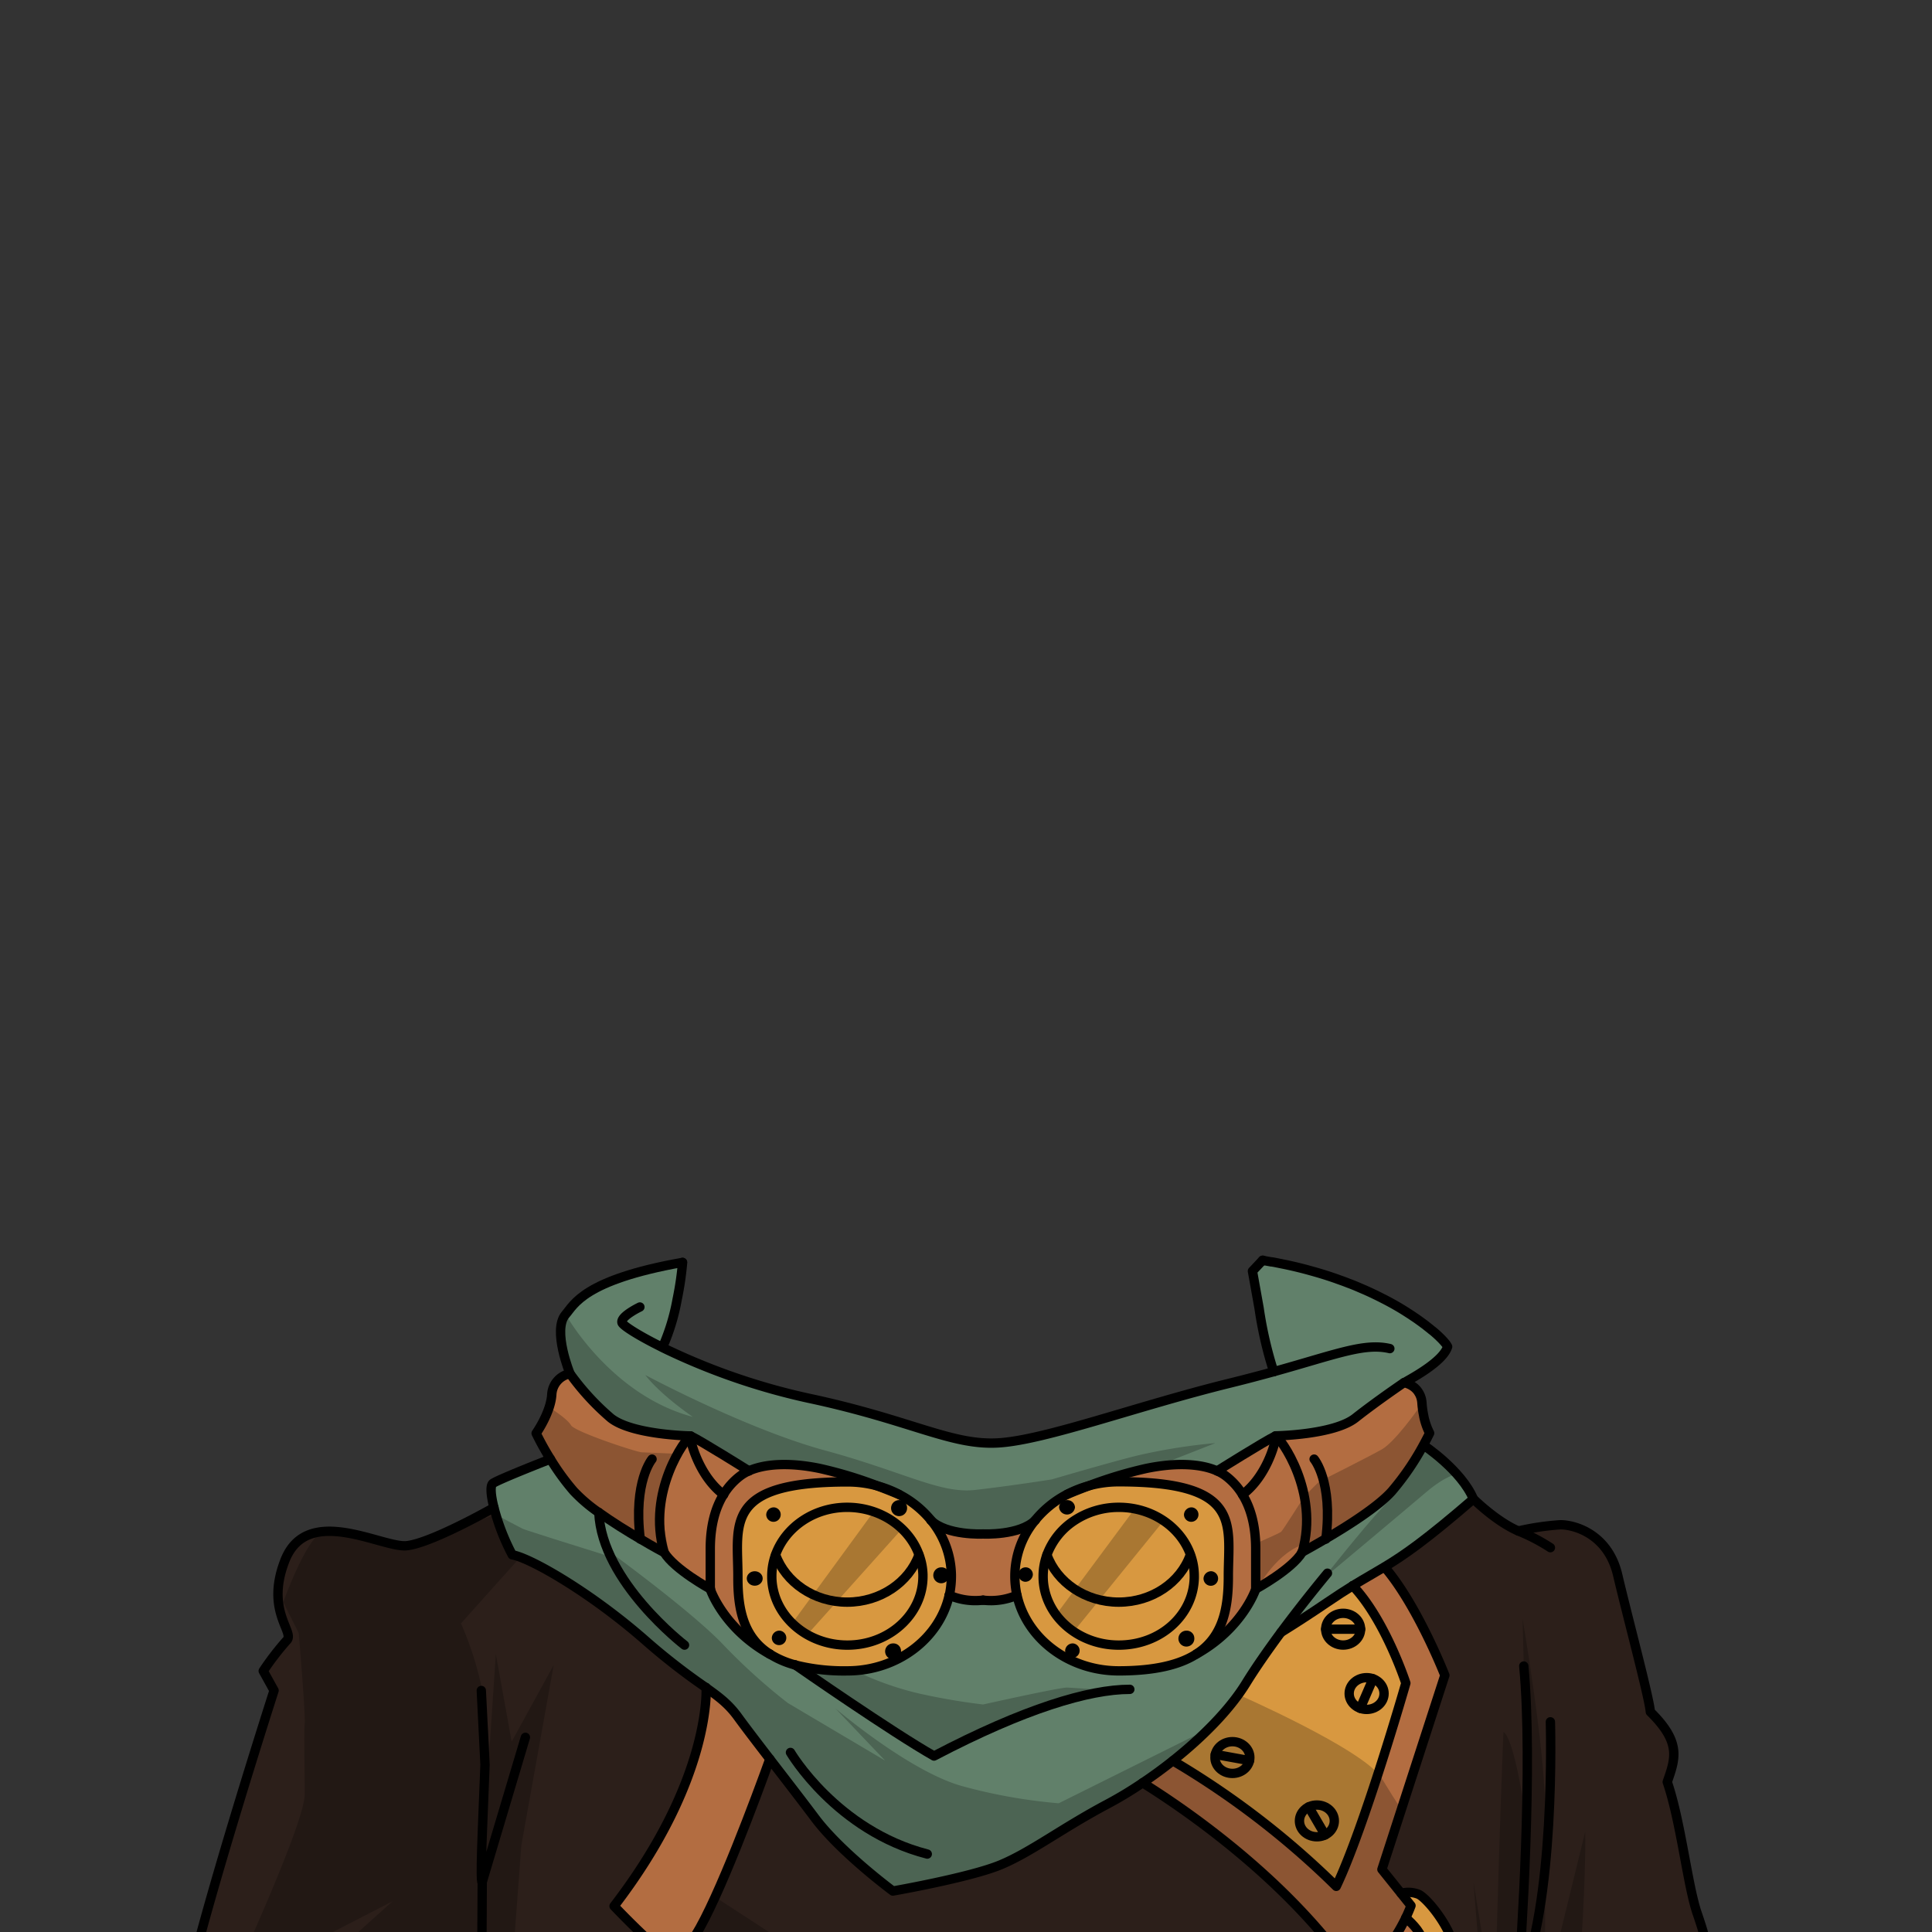 <svg xmlns="http://www.w3.org/2000/svg" viewBox="0 0 432 432">
  <rect x="0" y="0" width="432" height="432" fill="#333333" stroke="none"/>
  <defs>
    <style>.GUNDAN_CAT_OUTFIT_CAT_OUTFIT_27_cls-1{isolation:isolate;}.GUNDAN_CAT_OUTFIT_CAT_OUTFIT_27_cls-2{fill:#b9fedb;}.GUNDAN_CAT_OUTFIT_CAT_OUTFIT_27_cls-3{fill:#d89840;}.GUNDAN_CAT_OUTFIT_CAT_OUTFIT_27_cls-4{fill:#b36d41;}.GUNDAN_CAT_OUTFIT_CAT_OUTFIT_27_cls-5{fill:#2c1f1a;}.GUNDAN_CAT_OUTFIT_CAT_OUTFIT_27_cls-6{fill:#61806a;}.GUNDAN_CAT_OUTFIT_CAT_OUTFIT_27_cls-7,.GUNDAN_CAT_OUTFIT_CAT_OUTFIT_27_cls-8{fill:none;stroke:#000;stroke-linecap:round;stroke-linejoin:round;}.GUNDAN_CAT_OUTFIT_CAT_OUTFIT_27_cls-7{stroke-width:2.09px;}.GUNDAN_CAT_OUTFIT_CAT_OUTFIT_27_cls-8{stroke-width:2.09px;}.GUNDAN_CAT_OUTFIT_CAT_OUTFIT_27_cls-9{opacity:0.22;mix-blend-mode:multiply;}</style>
  </defs>
  <g class="GUNDAN_CAT_OUTFIT_CAT_OUTFIT_27_cls-1">
    <g id="Outfit">
      <path class="GUNDAN_CAT_OUTFIT_CAT_OUTFIT_27_cls-2" d="M205.53,347.66c-2.22-6.14-8.57-10.57-16.05-10.57s-13.83,4.43-16,10.57a14,14,0,0,0-.85,4.81c0,.14,0,.29,0,.43.25,8.29,7.72,15,16.89,15,9.33,0,16.9-6.89,16.9-15.38,0-.11,0-.23,0-.34A13.63,13.63,0,0,0,205.53,347.66Z" />
      <path class="GUNDAN_CAT_OUTFIT_CAT_OUTFIT_27_cls-2" d="M266.2,347.66c-2.21-6.14-8.55-10.57-16-10.57A18,18,0,0,0,240,340.15a15.61,15.61,0,0,0-5.94,7.51,14,14,0,0,0-.85,4.81c0,8.49,7.57,15.38,16.9,15.38s16.65-6.66,16.89-15c0-.14,0-.29,0-.43A14,14,0,0,0,266.2,347.66Z" />
      <path class="GUNDAN_CAT_OUTFIT_CAT_OUTFIT_27_cls-3" d="M270.87,351.32a1.63,1.63,0,1,0,1.78,1.62A1.7,1.7,0,0,0,270.87,351.32Zm-5.6,13.29a1.62,1.62,0,1,0,1.78,1.61A1.69,1.69,0,0,0,265.27,364.61Zm.93-17a15.59,15.59,0,0,0-6-7.59,18.27,18.27,0,0,0-20.12.08,15.61,15.61,0,0,0-5.94,7.51,13.89,13.89,0,0,0-.84,4.46c0,.12,0,.23,0,.35a14.34,14.34,0,0,0,2.89,8.6A16.1,16.1,0,0,0,239,364a12,12,0,0,0,1.14.84,13.33,13.33,0,0,0,1.3.8,18,18,0,0,0,8.76,2.23c9.19,0,16.65-6.66,16.89-14.95,0-.14,0-.29,0-.43A14,14,0,0,0,266.2,347.65Zm-26.27,19.81a1.69,1.69,0,0,0-1.76,1.61,1.58,1.58,0,0,0,.78,1.34,1.81,1.81,0,0,0,1,.28,1.62,1.62,0,1,0,0-3.23Zm-1.34-32a2,2,0,0,0-.69.13l-.23.11-.21.13-.18.16a1.52,1.52,0,0,0-.29.39,1.4,1.4,0,0,0-.18.7,1.79,1.79,0,1,0,1.78-1.62ZM266.52,337a1.62,1.62,0,1,0,1.78,1.61A1.71,1.71,0,0,0,266.52,337Zm-37.34,13.41a1.62,1.62,0,1,0,1.77,1.62A1.7,1.7,0,0,0,229.18,350.45Zm21-19.13a25.57,25.57,0,0,0-3.64.26,24.64,24.64,0,0,0-3,.63c-2.55,1-4.38,1.71-4.8,1.89l-.09,0c-.41.21-.82.44-1.22.68a22.72,22.72,0,0,0-5.87,5.06,20.27,20.27,0,0,0-1.46,2l0,.05h0a19.64,19.64,0,0,0-3.06,10.11c0,.13,0,.27,0,.4a19.72,19.72,0,0,0,.46,4.23h0a21.39,21.39,0,0,0,11.33,14.16,24.75,24.75,0,0,0,11.42,2.75l1.51,0c7.3-.16,12.34-1.51,15.8-3.71,5.84-3.72,7.15-9.9,7.2-16.91v-.5C274.66,340.8,277.93,331.32,250.15,331.32Z" />
      <path class="GUNDAN_CAT_OUTFIT_CAT_OUTFIT_27_cls-3" d="M212.2,351.74a1.72,1.72,0,0,0-1.73-1.29,1.62,1.62,0,1,0,1.77,1.62A1.24,1.24,0,0,0,212.2,351.74Zm-5.83.38a13.63,13.63,0,0,0-.84-4.47,16.17,16.17,0,0,0-10.2-9.62,18.12,18.12,0,0,0-5.85-.95c-7.48,0-13.83,4.43-16,10.57a14,14,0,0,0-.85,4.81,1.7,1.7,0,0,0,0,.22,1.48,1.48,0,0,0,0,.21,14.54,14.54,0,0,0,4,9.52c.18.18.35.37.53.54l.06.05a16.28,16.28,0,0,0,3.32,2.49,18,18,0,0,0,9,2.35c9.33,0,16.9-6.89,16.9-15.38C206.38,352.35,206.38,352.23,206.37,352.12Zm-6.67,15.34a1.62,1.62,0,1,0,1.77,1.61A1.7,1.7,0,0,0,199.7,367.46ZM177.13,363h0l.06,0Zm-2.77,1.66a1.62,1.62,0,1,0,0,3.23h0a1.62,1.62,0,1,0,0-3.23Zm-5.6-13.29a1.63,1.63,0,1,0,1.78,1.62h0A1.71,1.71,0,0,0,168.76,351.32ZM173.11,337a1.62,1.62,0,1,0,1.78,1.61A1.7,1.7,0,0,0,173.11,337ZM201,335.42a1.62,1.62,0,1,0,1.78,1.62A1.7,1.7,0,0,0,201,335.42Zm11.66,16.64c0-.11,0-.23,0-.34a19.48,19.48,0,0,0-3-9.72.7.7,0,0,1-.06-.09,20.4,20.4,0,0,0-1.46-2,22.68,22.68,0,0,0-7.1-5.74l-.09,0-1.75-.72-.2-.08-2-.77h0l-.8-.3a20.25,20.25,0,0,0-2.08-.47h0a24.51,24.51,0,0,0-4.57-.42c-27.77,0-24.51,9.48-24.51,21.14v.5c0,.12,0,.24,0,.36a30.66,30.66,0,0,0,1.05,8.21,14.19,14.19,0,0,0,6.1,8.31l.06,0a17.63,17.63,0,0,0,1.88,1,21.93,21.93,0,0,0,3.78,1.38h0c.68.18,1.39.35,2.14.49a49,49,0,0,0,9.48.81c.54,0,1.08,0,1.61-.05h0c10.48-.67,19.06-7.7,21.11-16.86h0a20.38,20.38,0,0,0,.46-4.23C212.71,352.33,212.71,352.19,212.7,352.06Z" />
      <path class="GUNDAN_CAT_OUTFIT_CAT_OUTFIT_27_cls-4" d="M319.76,320.48s-.51,1.06-1.4,2.69a59.39,59.39,0,0,1-7,10.24c-3.07,3.5-10,7.87-14.89,10.72-3.05,1.79-5.29,3-5.29,3-2.3,3.85-10.4,8.24-10.4,8.24s-2.94,8.78-13.32,14.53c5.84-3.72,7.15-9.9,7.2-16.91v-.5c0-11.66,3.27-21.14-24.51-21.14a25.15,25.15,0,0,0-6.67.89,93.08,93.08,0,0,1,12.83-3.87c.64-.13,1.28-.25,1.9-.34h0c.54-.09,1.08-.17,1.6-.23s1-.12,1.51-.16h.07l1.36-.09h.08l1.35,0a19.56,19.56,0,0,1,8,1.43s10.45-6.56,13.07-7.84c0,0,13-.19,17.83-4a55.78,55.78,0,0,0,9.11-9.92,5.3,5.3,0,0,1,2.72,1.45,4.71,4.71,0,0,1,.35.41h0a4.05,4.05,0,0,1,.54.91,4.43,4.43,0,0,1,.33.95c.06.24.95.44,1.24.7a.24.24,0,0,1,.09.15h0a24,24,0,0,0,1,4.88s0,0,0,.06a39.65,39.65,0,0,0,1.31,3.77Z" />
      <path class="GUNDAN_CAT_OUTFIT_CAT_OUTFIT_27_cls-4" d="M219.82,343s-8.14.4-11.68-3.06a19.8,19.8,0,0,1,4.56,12.18c0,.13,0,.27,0,.4a20.38,20.38,0,0,1-.46,4.23,14.74,14.74,0,0,0,7.57,1.1,14.73,14.73,0,0,0,7.57-1.1,19.62,19.62,0,0,1,4.11-16.81C228,343.35,219.82,343,219.82,343Z" />
      <path class="GUNDAN_CAT_OUTFIT_CAT_OUTFIT_27_cls-4" d="M167.47,328.9c-.45-.28-10.49-6.58-13.06-7.83,0,0-13-.19-17.83-4a56,56,0,0,1-9.12-9.92,5,5,0,0,0-4.08,4.68c-.28,4.11-3.5,8.65-3.5,8.65a63.32,63.32,0,0,0,3.2,5.77,53,53,0,0,0,5.2,7.16,34.56,34.56,0,0,0,5.62,4.79h0c3,2.17,6.48,4.3,9.26,5.92,3.05,1.79,5.3,3,5.3,3,2.3,3.85,10.4,8.24,10.4,8.24s2.92,8.75,13.27,14.5C166.32,366.13,165,360,165,353v-.5c0-11.66-3.26-21.14,24.51-21.14a25,25,0,0,1,6.7.9,92.36,92.36,0,0,0-12.84-3.88C176.61,327,171.08,327.29,167.47,328.9Z" />
      <path class="GUNDAN_CAT_OUTFIT_CAT_OUTFIT_27_cls-3" d="M315.5,426.1l-2.19-2.74a6,6,0,0,1,3.95.24c2.4,1.22,9.41,10.22,7.78,15-.22.65-.48,1.38-.79,2.15-1.8,4.54-5.07,10.63-9.8,12.08a6.33,6.33,0,0,1-1.22.27c-6.24.79-12.2-7.95-13.35-10.31-.65-1.33-.1-3.09.51-4.36.8,1.07,1.57,2.15,2.31,3.25a14.85,14.85,0,0,0,3.23-1.87c1.7,2.07,4.21,5,5.19,5.08,1.54.17,7-7,7-10.4,0-2-2.07-4.19-3.8-5.69C315.11,427.2,315.5,426.1,315.5,426.1Z" />
      <path class="GUNDAN_CAT_OUTFIT_CAT_OUTFIT_27_cls-4" d="M314.33,428.83c.78-1.63,1.17-2.73,1.17-2.73l-2.19-2.74L309,418l14.07-43.4s-6.14-15.68-13.45-24.18c-2.26,1.37-4.38,2.54-7.12,4.21,7.32,7.72,11.87,21.77,11.87,21.77s-9.22,32.16-15.56,45.44a188.61,188.61,0,0,0-36.54-28.08c-2.23,1.77-4.51,3.43-6.75,4.93,8.29,5.16,30.11,19.83,44.89,39.82.8,1.07,1.57,2.15,2.31,3.25a14.85,14.85,0,0,0,3.23-1.87c1.7,2.07,4.21,5,5.19,5.08,1.54.17,7-7,7-10.4C318.13,432.54,316.06,430.33,314.33,428.83Z" />
      <path class="GUNDAN_CAT_OUTFIT_CAT_OUTFIT_27_cls-4" d="M336,480.81c-9.71,3-45.8,14-65.5,16.83a155.4,155.4,0,0,1-21.12,1.24c-19.32,0-38.79-2.32-40.46-3-2.3-.93-3.58-11.3-5.54-14.68-1.07-1.85-15.6-12.51-31.34-24.86-6.14-4.81-12.48-9.89-18.27-14.81a188.69,188.69,0,0,1-16.46-15.32c21.89-28.49,20.58-48.87,20.58-48.87,3,2.13,5,3.65,7,6.34,1.83,2.52,4.45,5.94,7.29,9.63-3,8.32-11.43,31.09-16.64,39.45,17.37,15.47,48.77,36.61,53.19,40s4.89,14.07,6.91,16.25,36.48,2.36,55.87.88c12.19-.94,38.8-9.58,56.87-15.87,1.29,1.9,2.3,3.33,2.84,4,1.22,1.47,3.18,1.4,5,.85C336.1,479.6,336,480.24,336,480.81Z" />
      <path class="GUNDAN_CAT_OUTFIT_CAT_OUTFIT_27_cls-5" d="M339.5,342.33a59.31,59.31,0,0,1,9.42-1.39c3.26,0,10.67,2.15,12.8,11.24s7.11,27.63,7.3,30.6c7,6.88,5.57,10.49,3.78,15.67,3.07,9,4.53,23.11,6.7,29.4s2.18,7.8,2.18,7.8,5.37,7.46,7.17,8.16,1.53,5.24,1.53,5.24-2.68,7.58-2.43,10.37S392.69,480,392.69,480l5.12,18.84H338L336,480.81c.08-.57.15-1.21.24-1.93a17.83,17.83,0,0,0,4.56-2.24,31.06,31.06,0,0,0,.16-7.06,11.8,11.8,0,0,0-.8-3.26c-.29-.66-1-2-2.07-3.73-3.52-5.89-10.36-16.5-13.79-21.81.31-.77.57-1.5.79-2.15,1.63-4.81-5.38-13.81-7.78-15a6,6,0,0,0-3.95-.24L309,418l14.07-43.4s-6.14-15.68-13.45-24.18c4.39-2.64,9.23-6,19.86-15.17C329.46,335.2,334.51,340.18,339.5,342.33Z" />
      <path class="GUNDAN_CAT_OUTFIT_CAT_OUTFIT_27_cls-3" d="M286.45,365c3-1.86,6.4-4,10.39-6.76,2.18-1.49,4-2.66,5.63-3.66h0c7.32,7.72,11.87,21.77,11.87,21.77s-9.22,32.16-15.56,45.44a188.61,188.61,0,0,0-36.54-28.08c6.53-5.19,12.68-11.33,16.39-17.36,2.23-3.62,5.06-7.63,7.8-11.35Z" />
      <path class="GUNDAN_CAT_OUTFIT_CAT_OUTFIT_27_cls-5" d="M314.45,452.86a6.33,6.33,0,0,1-1.22.27c-6.24.79-12.2-7.95-13.35-10.31-.65-1.33-.1-3.09.51-4.36-14.78-20-36.6-34.66-44.89-39.82a85.32,85.32,0,0,1-7.84,4.74c-10.37,5.48-17.25,10.84-24,13.63s-24,5.83-24,5.83-11.65-8.62-17.41-16.31c-3.11-4.15-6.78-8.88-10.11-13.21-3,8.32-11.43,31.09-16.64,39.45,17.37,15.47,48.77,36.61,53.19,40s4.89,14.07,6.91,16.25,36.48,2.36,55.87.88c12.19-.94,38.8-9.58,56.87-15.87C324.35,468.21,317.76,458,314.45,452.86Z" />
      <path class="GUNDAN_CAT_OUTFIT_CAT_OUTFIT_27_cls-5" d="M203.33,481.21c-1.07-1.85-15.6-12.51-31.34-24.86-10.56,3.39-26.84,7.11-34,8.7a64,64,0,0,1,1.4,7.42s-16,7.67-30.51,9.37a42.3,42.3,0,0,1-6.87.3c-1-2.68-1.28-33.55-1.15-34.37.09-.56,4.27-2.65,6.9-3.91,0,2.14,0,4.23,0,6.16,4.92-1.22,18.67-4.69,21.18-5.74.79,1.05,1.51,2.15,2.19,3.27,4.83-1.07,13.67-3.18,22.66-6a188.69,188.69,0,0,1-16.46-15.32c21.89-28.49,20.58-48.87,20.58-48.87h0A142.39,142.39,0,0,1,144.3,366.8c-12.36-10.83-25.79-18.47-29.76-19.14a48.47,48.47,0,0,1-4.1-10.57c-.45.26-14,7.93-19.46,8.51s-22.53-9.67-27.39,3.61c-4.23,11.18,2.43,15.73.51,17.59a61.49,61.49,0,0,0-5.24,6.81L61.28,378S42.08,437.87,40,453.71s-4.1,21.91-4.1,21.91-1.79,6.52-1,7,4.09,7,4.09,7l-9.47,9.28H249.33c-19.32,0-38.79-2.32-40.46-3C206.57,495,205.29,484.59,203.33,481.21Z" />
      <path class="GUNDAN_CAT_OUTFIT_CAT_OUTFIT_27_cls-6" d="M318.36,323.19h0a59.39,59.39,0,0,1-7,10.24c-3.07,3.5-10,7.87-14.89,10.72-3.05,1.79-5.29,3-5.29,3-2.3,3.85-10.4,8.24-10.4,8.24s-2.94,8.78-13.32,14.53c-3.69,2.35-9.19,3.73-17.31,3.73-11.2,0-20.6-7.27-22.75-16.91h0a14.73,14.73,0,0,1-7.57,1.1,14.74,14.74,0,0,1-7.57-1.1h0c-2.16,9.64-11.54,16.91-22.76,16.91a44.78,44.78,0,0,1-11.62-1.3h0a20.4,20.4,0,0,1-5.66-2.42l-.06,0c-10.35-5.75-13.27-14.5-13.27-14.5s-8.1-4.39-10.4-8.24c0,0-2.25-1.18-5.3-3-2.78-1.62-6.24-3.75-9.26-5.92h0a34.56,34.56,0,0,1-5.62-4.79,53,53,0,0,1-5.2-7.16h0s-11.35,4.42-12.83,5.41c-.68.46-.5,2.63.2,5.42a48.47,48.47,0,0,0,4.1,10.57c4,.67,17.4,8.31,29.76,19.14a142.39,142.39,0,0,0,13.54,10.54h0c3,2.13,5,3.65,7,6.34,1.83,2.52,4.45,5.94,7.29,9.63,3.33,4.33,7,9.06,10.11,13.21,5.76,7.69,17.41,16.31,17.41,16.31s17.15-3,24-5.83,13.68-8.15,24-13.63a85.32,85.32,0,0,0,7.84-4.74c2.24-1.5,4.52-3.16,6.75-4.93,6.53-5.19,12.68-11.33,16.39-17.36,2.23-3.62,5.06-7.63,7.8-11.35h0c3-1.86,6.4-4,10.39-6.76,2.18-1.49,4-2.66,5.63-3.66h0c2.74-1.67,4.86-2.84,7.12-4.21,4.39-2.64,9.23-6,19.86-15.17C326.77,328.76,318.36,323.19,318.36,323.19Z" />
      <path class="GUNDAN_CAT_OUTFIT_CAT_OUTFIT_27_cls-6" d="M315.84,310a4,4,0,0,1,.68.53l-.4.39A6.88,6.88,0,0,0,315.84,310Z" />
      <path class="GUNDAN_CAT_OUTFIT_CAT_OUTFIT_27_cls-6" d="M323.69,301.08c-.9,3-6.51,6.22-8.8,7.52a4.71,4.71,0,0,1,.35.41.77.77,0,0,0-.78-.16,1.1,1.1,0,0,0-.48.28l-.05,0s-6.07,4.1-10.87,7.9-17.83,4-17.83,4c-2.62,1.28-13.07,7.84-13.07,7.84a19.56,19.56,0,0,0-8-1.43l-1.35,0h-.08l-1.36.09h-.07c-.5,0-1,.09-1.51.16s-1.06.14-1.6.23h0c-.62.09-1.25.21-1.9.34a93.08,93.08,0,0,0-12.83,3.87,23.62,23.62,0,0,0-4.8,1.89l-.09,0c-.41.21-.82.44-1.22.68a22.72,22.72,0,0,0-5.87,5.06c-2.1,2.05-5.82,2.75-8.5,3a25.39,25.39,0,0,1-3.18.09,27.2,27.2,0,0,1-3.48-.12h0c-2.65-.25-6.17-1-8.19-2.94a22.68,22.68,0,0,0-7.1-5.74l-.09,0a23.11,23.11,0,0,0-4.77-1.88A102.13,102.13,0,0,0,186.11,329h0c-.93-.25-1.85-.46-2.76-.65a40.94,40.94,0,0,0-6.56-.84h-.07a25.75,25.75,0,0,0-5.64.33h0a14.89,14.89,0,0,0-3.54,1.05l-.49-.31c-1.3-.81-4.88-3-8-4.89l-.64-.39c-1.68-1-3.15-1.84-3.94-2.22l0,0a62.45,62.45,0,0,1-11.4-1.34l-.07,0a17,17,0,0,1-6.36-2.63c-.49-.39-1-.81-1.46-1.25l-.08-.06c-.8-.72-1.57-1.49-2.3-2.25l-.09-.1c-.63-.66-1.23-1.32-1.77-2l-.39-.45c-1.83-2.16-3-3.85-3-3.85a34.25,34.25,0,0,1-1.42-4.42c-.77-3.05-1.24-6.88.46-8.81l.64-.69a3.44,3.44,0,0,1,.27-.27c.28-.27.6-.57,1-.89l.26-.22q.59-.47,1.35-1l.45-.29.6-.39.93-.54.58-.31c.61-.33,1.27-.66,2-1,.23-.11.46-.22.71-.32a58.43,58.43,0,0,1,6.39-2.36c.34-.11.68-.22,1-.32,3.59-1.07,4.57-2.11,9.92-3.06a71.08,71.08,0,0,1-1.23,8.33,46.83,46.83,0,0,1-3.25,10.64c.9.45,1.85.9,2.86,1.37a145.78,145.78,0,0,0,29.84,10c22.9,4.89,31.87,10.6,42.36,10s31.11-8.28,52-13.4c3.57-.88,6.76-1.73,9.63-2.52a87.3,87.3,0,0,1-3.27-14.18l-1.49-8.32,2.3-2.44h0q1,.15,1.92.33l.14,0,1.26.24a1.7,1.7,0,0,1,.31.06l1.15.23q2.94.62,5.66,1.36l1.11.31c1.48.42,2.9.86,4.26,1.33.53.18,1,.36,1.55.55s1.25.45,1.85.69c1.2.46,2.36.94,3.47,1.43s2.16,1,3.16,1.47h0l1.48.75c1.93,1,3.65,2,5.18,3,.38.24.75.48,1.11.73.63.41,1.22.83,1.78,1.24l.65.48.6.46.58.46.53.43c.35.29.67.57,1,.83s.29.26.43.39l.39.37a16,16,0,0,1,1.2,1.27A4.28,4.28,0,0,1,323.69,301.08Z" />
      <path class="GUNDAN_CAT_OUTFIT_CAT_OUTFIT_27_cls-7" d="M310.77,301.55c-5.73-1.35-12.07,1.3-26,5.17-2.87.79-6.06,1.64-9.63,2.52-20.86,5.12-41.47,12.81-52,13.4s-19.46-5.13-42.36-10a145.78,145.78,0,0,1-29.84-10c-1-.47-2-.92-2.86-1.37-5.53-2.73-8.88-4.94-9-5.53-.38-1.4,4-3.49,4-3.49" />
      <path class="GUNDAN_CAT_OUTFIT_CAT_OUTFIT_27_cls-7" d="M172.13,369.85C166.32,366.13,165,360,165,353v-.5c0-11.66-3.26-21.14,24.51-21.14a25,25,0,0,1,6.7.9,23.43,23.43,0,0,1,4.86,1.92,22.68,22.68,0,0,1,7.1,5.74,19.8,19.8,0,0,1,4.56,12.18c0,.13,0,.27,0,.4a20.38,20.38,0,0,1-.46,4.23" />
      <path class="GUNDAN_CAT_OUTFIT_CAT_OUTFIT_27_cls-7" d="M177.85,372.3a20.4,20.4,0,0,1-5.66-2.42" />
      <path class="GUNDAN_CAT_OUTFIT_CAT_OUTFIT_27_cls-7" d="M212.24,356.7c-2.16,9.64-11.54,16.91-22.76,16.91a44.78,44.78,0,0,1-11.62-1.3" />
      <path class="GUNDAN_CAT_OUTFIT_CAT_OUTFIT_27_cls-7" d="M206.37,352.13c0,.11,0,.23,0,.34,0,8.49-7.57,15.38-16.9,15.38-9.17,0-16.64-6.66-16.89-15,0-.14,0-.29,0-.43a14,14,0,0,1,.85-4.81c2.22-6.14,8.57-10.57,16-10.57s13.83,4.43,16.05,10.57A13.63,13.63,0,0,1,206.37,352.13Z" />
      <path class="GUNDAN_CAT_OUTFIT_CAT_OUTFIT_27_cls-7" d="M173.43,347.66c2.22,6.14,8.57,10.58,16,10.58s13.83-4.44,16.05-10.58" />
      <path class="GUNDAN_CAT_OUTFIT_CAT_OUTFIT_27_cls-7" d="M201,334.15s-2-.84-4.86-1.92a92.36,92.36,0,0,0-12.84-3.88c-6.73-1.39-12.26-1.06-15.87.55a10,10,0,0,0-1.9,1.11,14.79,14.79,0,0,0-3.76,4.19c-1.72,2.8-2.95,6.7-2.95,12.15v9s2.92,8.75,13.27,14.5l.06,0" />
      <path class="GUNDAN_CAT_OUTFIT_CAT_OUTFIT_27_cls-7" d="M167.49,328.91h0c-.45-.28-10.49-6.58-13.06-7.83-1.09.47-9.85,12.47-5.95,26,2.3,3.85,10.4,8.24,10.4,8.24" />
      <path class="GUNDAN_CAT_OUTFIT_CAT_OUTFIT_27_cls-7" d="M133.9,338.21a34.56,34.56,0,0,1-5.62-4.79,53,53,0,0,1-5.2-7.16,63.32,63.32,0,0,1-3.2-5.77s3.22-4.54,3.5-8.65a5,5,0,0,1,4.08-4.68,56,56,0,0,0,9.12,9.92c4.8,3.8,17.83,4,17.83,4l.22,1.62s1.71,7.39,7.18,11.51" />
      <path class="GUNDAN_CAT_OUTFIT_CAT_OUTFIT_27_cls-7" d="M148.46,347.11s-2.25-1.18-5.3-3c-2.78-1.62-6.24-3.75-9.26-5.92" />
      <path class="GUNDAN_CAT_OUTFIT_CAT_OUTFIT_27_cls-7" d="M145.8,326.26s-4.23,5-2.64,17.88" />
      <path class="GUNDAN_CAT_OUTFIT_CAT_OUTFIT_27_cls-7" d="M219.82,343s-8.14.4-11.68-3.06" />
      <path class="GUNDAN_CAT_OUTFIT_CAT_OUTFIT_27_cls-7" d="M219.82,357.8a14.74,14.74,0,0,1-7.57-1.1h0" />
      <path class="GUNDAN_CAT_OUTFIT_CAT_OUTFIT_27_cls-7" d="M227.4,356.7c2.15,9.64,11.55,16.91,22.75,16.91,8.12,0,13.62-1.38,17.31-3.73,5.84-3.72,7.15-9.9,7.2-16.91v-.5c0-11.66,3.27-21.14-24.51-21.14a25.15,25.15,0,0,0-6.67.89,23.94,23.94,0,0,0-4.89,1.93c-.41.21-.82.44-1.22.68a22.72,22.72,0,0,0-5.87,5.06,19.62,19.62,0,0,0-4.11,16.81" />
      <path class="GUNDAN_CAT_OUTFIT_CAT_OUTFIT_27_cls-7" d="M234.1,347.66a14,14,0,0,0-.85,4.81c0,8.49,7.57,15.38,16.9,15.38s16.65-6.66,16.89-15c0-.14,0-.29,0-.43a14,14,0,0,0-.85-4.81c-2.21-6.14-8.55-10.57-16-10.57A18,18,0,0,0,240,340.15,15.61,15.61,0,0,0,234.1,347.66Z" />
      <path class="GUNDAN_CAT_OUTFIT_CAT_OUTFIT_27_cls-7" d="M234.1,347.66c2.22,6.14,8.57,10.58,16.05,10.58s13.84-4.44,16-10.58" />
      <path class="GUNDAN_CAT_OUTFIT_CAT_OUTFIT_27_cls-7" d="M238.59,334.15s2-.85,4.89-1.93a93.08,93.08,0,0,1,12.83-3.87c6.72-1.39,12.26-1.06,15.85.56a9.46,9.46,0,0,1,1.9,1.1,14.81,14.81,0,0,1,3.77,4.19c1.72,2.8,2.95,6.7,2.95,12.15v9s-2.94,8.78-13.32,14.53" />
      <path class="GUNDAN_CAT_OUTFIT_CAT_OUTFIT_27_cls-7" d="M272.16,328.91s10.45-6.56,13.07-7.84c1.09.47,9.86,12.47,5.95,26-2.3,3.85-10.4,8.24-10.4,8.24" />
      <path class="GUNDAN_CAT_OUTFIT_CAT_OUTFIT_27_cls-7" d="M277.83,334.19c5.46-4.12,7.17-11.51,7.17-11.51l.23-1.62s13-.19,17.83-4,10.87-7.9,10.87-7.9a5.32,5.32,0,0,1,1.86.76l0,0a4,4,0,0,1,.68.53,4.1,4.1,0,0,1,.84,1.09.6.6,0,0,1,.09.15h0a4.66,4.66,0,0,1,.43,1.16,6.6,6.6,0,0,1,.13,1,20.21,20.21,0,0,0,.4,2.77s0,0,0,.06a15.09,15.09,0,0,0,1.31,3.77l0,0s-.51,1.06-1.4,2.69a59.39,59.39,0,0,1-7,10.24c-3.07,3.5-10,7.87-14.89,10.72-3.05,1.79-5.29,3-5.29,3" />
      <path d="M270.87,351.33a1.63,1.63,0,1,1-1.76,1.62A1.71,1.71,0,0,1,270.87,351.33Z" />
      <path d="M266.52,337.05a1.62,1.62,0,1,1-1.78,1.61A1.7,1.7,0,0,1,266.52,337.05Z" />
      <path d="M267.05,366.23a1.78,1.78,0,1,1-1.78-1.61A1.7,1.7,0,0,1,267.05,366.23Z" />
      <path d="M239.93,367.47a1.62,1.62,0,1,1-1.76,1.61A1.7,1.7,0,0,1,239.93,367.47Z" />
      <path d="M240.37,337.05a1.79,1.79,0,0,1-3.56,0,1.62,1.62,0,0,1,1.09-1.49,2,2,0,0,1,.69-.13A1.7,1.7,0,0,1,240.37,337.05Z" />
      <path d="M229.18,353.69a1.62,1.62,0,1,1,1.77-1.61A1.7,1.7,0,0,1,229.18,353.69Z" />
      <path d="M212.24,352.08a1.78,1.78,0,1,1-1.77-1.62A1.69,1.69,0,0,1,212.24,352.08Z" />
      <path d="M202.82,337.05a1.79,1.79,0,1,1-1.78-1.62A1.7,1.7,0,0,1,202.82,337.05Z" />
      <path d="M201.47,369.08a1.78,1.78,0,1,1-1.77-1.61A1.69,1.69,0,0,1,201.47,369.08Z" />
      <path d="M174.36,364.62a1.62,1.62,0,1,1-1.78,1.61A1.69,1.69,0,0,1,174.36,364.62Z" />
      <path d="M173.11,337.05a1.62,1.62,0,1,1-1.78,1.61A1.7,1.7,0,0,1,173.11,337.05Z" />
      <ellipse cx="168.76" cy="352.95" rx="1.78" ry="1.62" />
      <path class="GUNDAN_CAT_OUTFIT_CAT_OUTFIT_27_cls-7" d="M293.84,326.26s4.23,5,2.63,17.88" />
      <path class="GUNDAN_CAT_OUTFIT_CAT_OUTFIT_27_cls-7" d="M219.82,343s8.14.4,11.68-3.06" />
      <path class="GUNDAN_CAT_OUTFIT_CAT_OUTFIT_27_cls-7" d="M219.82,357.8a14.73,14.73,0,0,0,7.57-1.1h0" />
      <path class="GUNDAN_CAT_OUTFIT_CAT_OUTFIT_27_cls-7" d="M313.93,309.17l.05,0,.48-.28.43-.25c2.29-1.3,7.9-4.56,8.8-7.52a4.57,4.57,0,0,0-.6-.88,16,16,0,0,0-1.2-1.27,4.59,4.59,0,0,0-.39-.37c-.14-.13-.28-.27-.43-.39-.3-.27-.62-.55-1-.83-.17-.15-.35-.29-.53-.43l-.58-.46c-.19-.16-.39-.31-.6-.46s-.43-.33-.65-.48c-.56-.41-1.15-.83-1.78-1.24-.36-.25-.73-.49-1.11-.73-1.53-1-3.25-2-5.18-3l-1.48-.75h0c-1-.49-2.06-1-3.16-1.47s-2.27-1-3.47-1.43c-.6-.24-1.22-.47-1.85-.69s-1-.37-1.55-.55c-1.36-.47-2.78-.91-4.26-1.33l-1.11-.31q-2.71-.75-5.66-1.36l-1.15-.23a1.7,1.7,0,0,0-.31-.06q-.63-.14-1.26-.24l-.14,0q-.94-.18-1.92-.33" />
      <path class="GUNDAN_CAT_OUTFIT_CAT_OUTFIT_27_cls-7" d="M127.46,307.15s-4-9.74-1-13.23c1.9-2.16,4-7.71,26.13-11.64" />
      <path class="GUNDAN_CAT_OUTFIT_CAT_OUTFIT_27_cls-7" d="M302.47,354.58c-1.61,1-3.45,2.17-5.63,3.66-4,2.72-7.4,4.9-10.39,6.76" />
      <path class="GUNDAN_CAT_OUTFIT_CAT_OUTFIT_27_cls-7" d="M318.36,323.18h0s8.41,5.57,11.1,12c-10.63,9.17-15.47,12.53-19.86,15.17-2.26,1.37-4.38,2.54-7.12,4.21" />
      <path class="GUNDAN_CAT_OUTFIT_CAT_OUTFIT_27_cls-7" d="M157.84,377.35c3,2.13,5,3.65,7,6.34,1.83,2.52,4.45,5.94,7.29,9.63,3.33,4.33,7,9.06,10.11,13.21,5.76,7.69,17.41,16.31,17.41,16.31s17.15-3,24-5.83,13.68-8.15,24-13.63a85.32,85.32,0,0,0,7.84-4.74c2.24-1.5,4.52-3.16,6.75-4.93,6.53-5.19,12.68-11.33,16.39-17.36,2.23-3.62,5.06-7.63,7.8-11.35h0c5.32-7.16,10.39-13.23,10.39-13.23" />
      <path class="GUNDAN_CAT_OUTFIT_CAT_OUTFIT_27_cls-7" d="M123.07,326.26s-11.35,4.42-12.83,5.41c-.68.46-.5,2.63.2,5.42a48.47,48.47,0,0,0,4.1,10.57c4,.67,17.4,8.31,29.76,19.14a142.39,142.39,0,0,0,13.54,10.54" />
      <path class="GUNDAN_CAT_OUTFIT_CAT_OUTFIT_27_cls-7" d="M177.85,372.3h0c.66.45,21.57,15,31,20.35,20.23-10.6,34.69-14.91,43.78-14.91" />
      <path class="GUNDAN_CAT_OUTFIT_CAT_OUTFIT_27_cls-7" d="M176.75,391.85s10.24,17.47,30.59,22.72" />
      <path class="GUNDAN_CAT_OUTFIT_CAT_OUTFIT_27_cls-7" d="M153.06,367.85s-18.48-14.18-19.16-29.63h0" />
      <path class="GUNDAN_CAT_OUTFIT_CAT_OUTFIT_27_cls-7" d="M346.67,346.06a41.62,41.62,0,0,0-7.17-3.73c-5-2.15-10-7.13-10-7.13" />
      <path class="GUNDAN_CAT_OUTFIT_CAT_OUTFIT_27_cls-7" d="M339.5,342.33a59.31,59.31,0,0,1,9.42-1.39c3.26,0,10.67,2.15,12.8,11.24s7.11,27.63,7.3,30.6c7,6.88,5.57,10.49,3.78,15.67,3.07,9,4.53,23.11,6.7,29.4s2.18,7.8,2.18,7.8,5.37,7.46,7.17,8.16,1.53,5.24,1.53,5.24-2.68,7.58-2.43,10.37S392.69,480,392.69,480l5.12,18.84H29.54L39,489.6s-3.33-6.53-4.09-7,1-7,1-7S38,469.56,40,453.71,61.28,378,61.28,378l-2.42-4.37a61.49,61.49,0,0,1,5.24-6.81c1.92-1.86-4.74-6.41-.51-17.59,4.86-13.28,21.89-3,27.39-3.61s19-8.25,19.46-8.51" />
      <path class="GUNDAN_CAT_OUTFIT_CAT_OUTFIT_27_cls-7" d="M117.48,388.47l-9.6,32.16s-.58,2.62,0-11.71l.57-14.33L107.62,378" />
      <path class="GUNDAN_CAT_OUTFIT_CAT_OUTFIT_27_cls-7" d="M340.72,372.53c2.11,22-.55,61.77-1.3,71.91" />
      <path class="GUNDAN_CAT_OUTFIT_CAT_OUTFIT_27_cls-7" d="M338,498.88,336,480.81c-9.71,3-45.8,14-65.5,16.83a155.4,155.4,0,0,1-21.12,1.24c-19.32,0-38.79-2.32-40.46-3-2.3-.93-3.58-11.3-5.54-14.68-1.07-1.85-15.6-12.51-31.34-24.86-6.14-4.81-12.48-9.89-18.27-14.81a188.69,188.69,0,0,1-16.46-15.32c21.89-28.49,20.58-48.87,20.58-48.87h0" />
      <path class="GUNDAN_CAT_OUTFIT_CAT_OUTFIT_27_cls-7" d="M172.14,393.32c-3,8.32-11.43,31.09-16.64,39.45,17.37,15.47,48.77,36.61,53.19,40s4.89,14.07,6.91,16.25,36.48,2.36,55.87.88c12.19-.94,38.8-9.58,56.87-15.87" />
      <path class="GUNDAN_CAT_OUTFIT_CAT_OUTFIT_27_cls-7" d="M107.69,450c0-1.93,0-4,0-6.16.09-10.92.14-23.23.14-23.23" />
      <path class="GUNDAN_CAT_OUTFIT_CAT_OUTFIT_27_cls-7" d="M255.5,398.64c8.29,5.16,30.11,19.83,44.89,39.82.8,1.07,1.57,2.15,2.31,3.25a14.85,14.85,0,0,0,3.23-1.87c4.12-3.06,6.94-8,8.4-11,.78-1.63,1.17-2.73,1.17-2.73l-2.19-2.74L309,418l14.07-43.4s-6.14-15.68-13.45-24.18" />
      <path class="GUNDAN_CAT_OUTFIT_CAT_OUTFIT_27_cls-7" d="M262.25,393.71a188.61,188.61,0,0,1,36.54,28.08c6.34-13.28,15.56-45.44,15.56-45.44s-4.55-14.05-11.87-21.77h0" />
      <path class="GUNDAN_CAT_OUTFIT_CAT_OUTFIT_27_cls-7" d="M314.33,428.83c1.73,1.5,3.8,3.71,3.8,5.69,0,3.41-5.47,10.57-7,10.4-1-.11-3.49-3-5.19-5.08" />
      <path class="GUNDAN_CAT_OUTFIT_CAT_OUTFIT_27_cls-7" d="M313.31,423.36a6,6,0,0,1,3.95.24c2.4,1.22,9.41,10.22,7.78,15-.22.65-.48,1.38-.79,2.15-1.8,4.54-5.07,10.63-9.8,12.08a6.33,6.33,0,0,1-1.22.27c-6.24.79-12.2-7.95-13.35-10.31-.65-1.33-.1-3.09.51-4.36" />
      <path class="GUNDAN_CAT_OUTFIT_CAT_OUTFIT_27_cls-7" d="M346.67,385s1.32,41.57-7.25,59.46h0" />
      <ellipse class="GUNDAN_CAT_OUTFIT_CAT_OUTFIT_27_cls-7" cx="300.33" cy="364.29" rx="3.9" ry="3.55" />
      <line class="GUNDAN_CAT_OUTFIT_CAT_OUTFIT_27_cls-7" x1="296.43" y1="364.29" x2="304.24" y2="364.29" />
      <ellipse class="GUNDAN_CAT_OUTFIT_CAT_OUTFIT_27_cls-7" cx="305.58" cy="378.68" rx="3.9" ry="3.55" />
      <line class="GUNDAN_CAT_OUTFIT_CAT_OUTFIT_27_cls-7" x1="307.01" y1="375.38" x2="304.15" y2="381.99" />
      <ellipse class="GUNDAN_CAT_OUTFIT_CAT_OUTFIT_27_cls-7" cx="294.46" cy="407.16" rx="3.9" ry="3.55" />
      <line class="GUNDAN_CAT_OUTFIT_CAT_OUTFIT_27_cls-7" x1="292.63" y1="404.02" x2="296.29" y2="410.3" />
      <ellipse class="GUNDAN_CAT_OUTFIT_CAT_OUTFIT_27_cls-7" cx="275.57" cy="392.99" rx="3.9" ry="3.55" />
      <line class="GUNDAN_CAT_OUTFIT_CAT_OUTFIT_27_cls-7" x1="271.74" y1="392.29" x2="279.39" y2="393.68" />
      <path class="GUNDAN_CAT_OUTFIT_CAT_OUTFIT_27_cls-8" d="M152.63,282.28a71.08,71.08,0,0,1-1.23,8.33,46.83,46.83,0,0,1-3.25,10.64" />
      <path class="GUNDAN_CAT_OUTFIT_CAT_OUTFIT_27_cls-8" d="M284.81,306.72a87.3,87.3,0,0,1-3.27-14.18l-1.49-8.32,2.3-2.44" />
      <g class="GUNDAN_CAT_OUTFIT_CAT_OUTFIT_27_cls-9">
        <path d="M126.5,293.93s10,18,28.42,22.89c-8-5.59-10.62-9.36-10.62-9.36s22.52,12.07,40.19,16.87,25.73,9.7,33.5,8.83,17.19-2.36,17.19-2.36,14.59-4.28,19.49-5.42a127.37,127.37,0,0,1,17.09-2.7l-17.57,6.9c-.67.26-10.83,2.35-16,5.15A25.09,25.09,0,0,0,230,342a23.1,23.1,0,0,1-6.9.9c-4.78.1-12.92-.05-13.45-.85s-6-8-14.15-9.89-10.64-4.84-18.8-4.61-9.73,1.09-9.73,1.09l-12.25-7.52s-14.8,1-22-7.55l-5.63-6.28S124.15,297.82,126.5,293.93Z" />
        <path d="M151.49,325.07l-8-.33c-1.23-.06-15-4.6-15.82-6.06s-4.86-4-4.86-4l-2.83,6a44.13,44.13,0,0,0,9.31,13.77c6.31,6.13,15.91,10.85,16.19,11s4.27,2.2,4.27,2.2-2.63-9.75-1.09-14.88A50.92,50.92,0,0,1,151.49,325.07Z" />
        <path d="M191.13,373.55a67.92,67.92,0,0,0,14.4,5.13,144,144,0,0,0,14.29,2.45s17.13-3.83,18.77-3.78,9.33.63,9.33.63-22.84,5.74-29.34,9.86-9,4.45-9,4.45-13.92-7.55-18.45-10.35S180,372.79,180,372.79Z" />
        <path d="M137.26,347.66s17.8,13,24.55,20.19a133.24,133.24,0,0,0,14.32,12.93l21.79,12.9L186.79,382s16.59,14.18,28.46,17.41a119.06,119.06,0,0,0,21.48,3.81l33.68-16.75s-11.44,10.1-22,16.34-11.67,7.5-11.67,7.5a54.33,54.33,0,0,1-19.94,8.85c-12.17,2.75-17.1,3.68-17.1,3.68s-13.58-9.15-21.11-21.15-17.32-22.3-17.42-22.56-13.5-10.23-21.43-16.15-22.68-14.5-22.68-14.5l-2.51-.81-3.67-9s5.74,3.08,6.22,3.26,6.92,2.24,6.92,2.24l11.23,3.52Z" />
        <path d="M109.34,392.66l1.53-22.81,3.54,19.58,9.4-17.13-7.23,40.29L115,433.73l4.79,13.2,9.1-2.65s11.91,7.45,15.43,10.42,20.55.53,20.55.53l5.21-.4s12.3,12,15.58,13.31,17.25,11.41,18.15,14,6.67,16.71,6.67,16.71H30.69l9.41-8.52s-6.33-7.77-5.38-8.52S52.58,455.23,57,452.08s30.72-26.91,30.72-26.91L51.43,443.86s16.7-36,16.7-42.63-.19-13.63,0-15.91-1.34-20.17-1.34-20.17l-3.46-6.91s5.75-16,9.4-15.84a47.68,47.68,0,0,1,9,1.74s5.36,1.55,7.8,1.42A34.26,34.26,0,0,0,96,344.14l14.83-5.5,4.88,10.25L103.08,363A73.93,73.93,0,0,1,109.34,392.66Z" />
        <path d="M159.91,424.18s54.21,35.2,61.38,40.4,25.09,12,25.09,12l71.75-18,10.21,15.49s-35,11.66-51.59,15.16-57,3.45-61.06-.33c-3.27-9.6-4.42-13.65-8.45-17s-51.74-38.75-51.74-38.75Z" />
        <path d="M336.19,387.3c-.08.12-1,25.62-1.49,44l-.51,18.35-4.73-28.89,2.17,26.8L334,456l5.45,8.21,2.1,5.12-.77,7.32-5.26,3.2,3.24,19h10.95s1.28-27.45,3.2-54,1.54-35.25,1.54-35.25l-9,36.7s.12-29.6,0-42.76-5-41.59-5-41.59.95,37.93,1,46.46C338.54,387.54,336.19,387.3,336.19,387.3Z" />
        <path d="M276.36,378.68s28.65,12.5,32.62,19,4.36,6.84,4.36,6.84l-.4-.38-4,14.94,6.52,7.05-4.21,8s15.38,25.41,20.47,33.71S338,478.88,338,478.88s-4.86.34-5.22.21S330,476.56,323.05,466s-8.28-12.68-8.28-12.68-10-2.22-12.68-8.43-2.11-8.74-2.11-8.74l-3.14-2.89s-26.29-27.89-41.34-34.65C270.51,386.9,276.36,378.68,276.36,378.68Z" />
        <path d="M318.08,323.69s-4.47,8.57-9,13.43S295.86,353,295.86,353s18.43-15.42,22.94-19.27,6.91-4.1,6.91-4.1-2.23-2.28-2.66-2.66S318.08,323.69,318.08,323.69Z" />
        <path d="M317,315.17s-5.09,7.24-8,8.9-14.09,7.26-14.09,7.26l-3.25,3.24s-4.79,7.59-5.19,7.94-5.67,2.62-5.67,2.62l.38,10s4.46-8.44,11-10,17.24-7.6,20.18-12.09,7.4-12.55,7.4-12.55Z" />
        <polygon points="253.68 337.43 236.14 361.07 239.94 365 260.16 340.07 253.68 337.43" />
        <polygon points="195.33 338.04 177.13 362.96 180.51 365.5 201.47 342.1 195.33 338.04" />
      </g>
    </g>
  </g>
</svg>